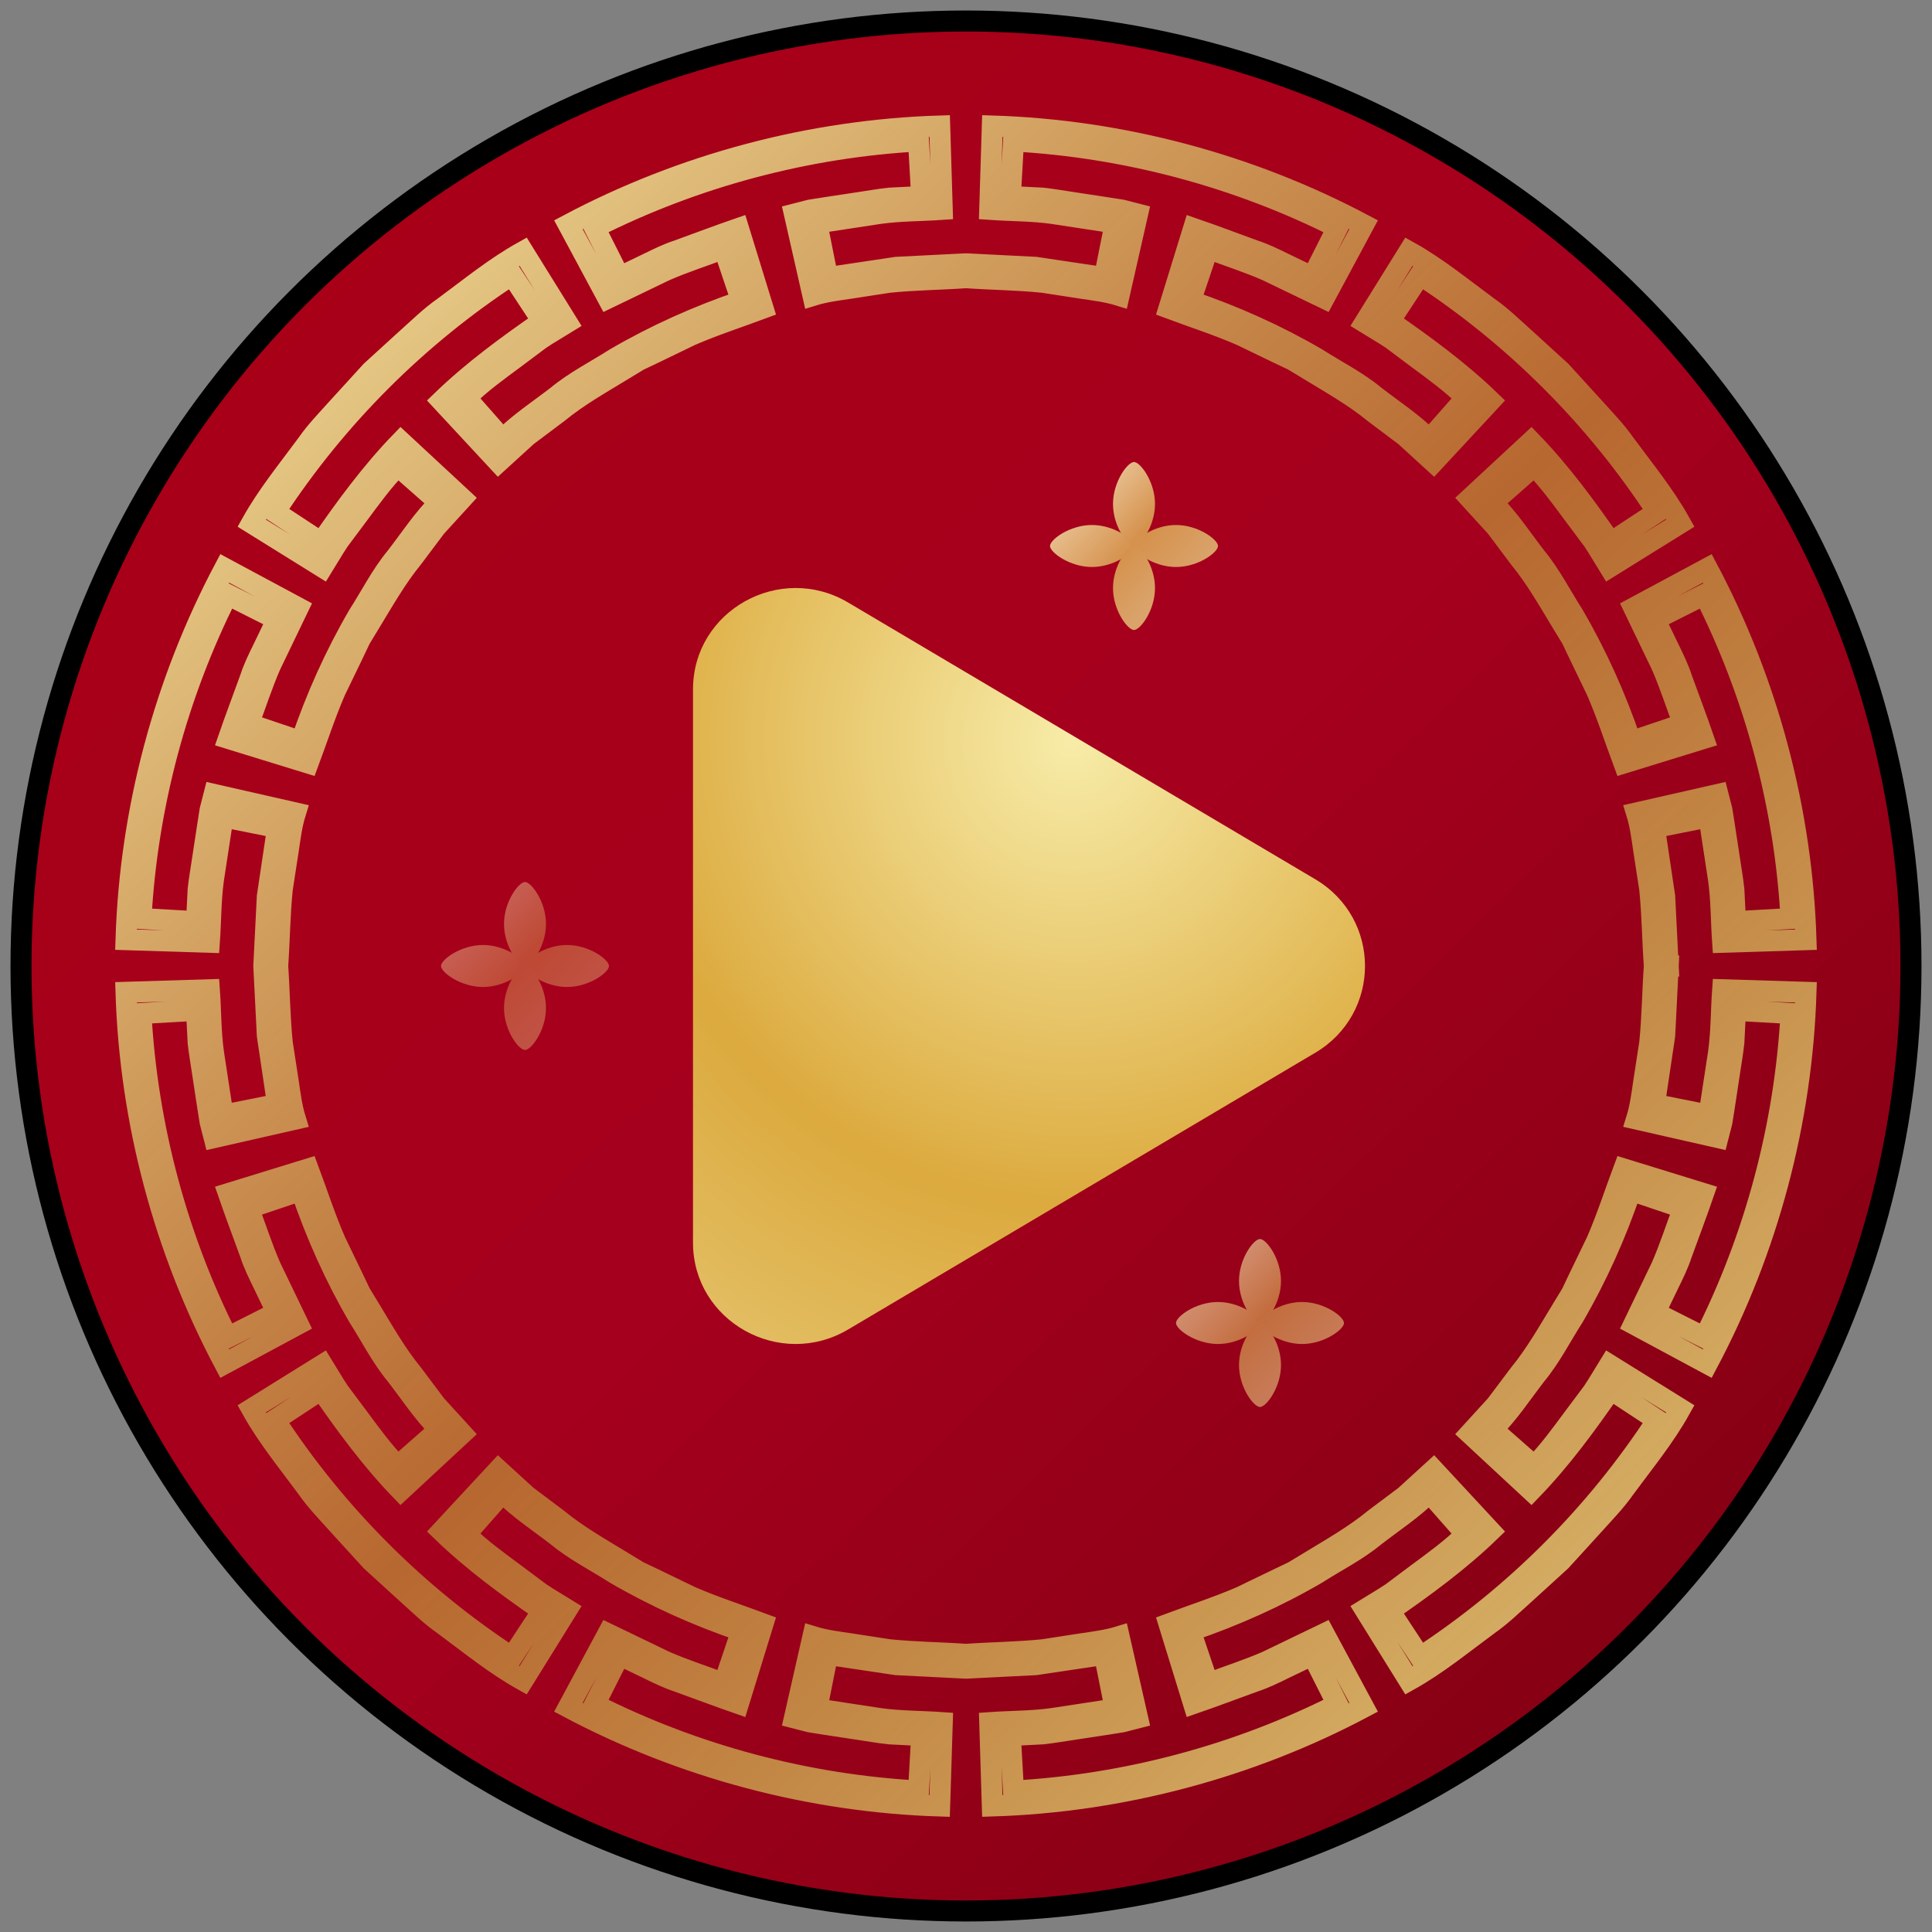 <svg xmlns="http://www.w3.org/2000/svg" width="92" height="92" viewBox="0 0 92 92">
    <rect x="0" y="0" width="92" height="92" fill="#808080" stroke="none"/>
    <defs>
        <linearGradient id="ky1a2ls03a" x1="3.314%" x2="100%" y1="0%" y2="100%">
            <stop offset="0%" stop-color="#A90015"/>
            <stop offset="50.754%" stop-color="#A5001E"/>
            <stop offset="100%" stop-color="#7A000F"/>
        </linearGradient>
        <linearGradient id="zw56frmysc" x1="0%" x2="100%" y1="37.5%" y2="60.608%">
            <stop offset="0%" stop-color="#F7ECA8"/>
            <stop offset="50.754%" stop-color="#E1B658"/>
            <stop offset="100%" stop-color="#E7CC7E"/>
        </linearGradient>
        <linearGradient id="cm8rhtt51d" x1="37.5%" x2="62.5%" y1="0%" y2="92.434%">
            <stop offset="0%" stop-color="#F7ECA8"/>
            <stop offset="50.754%" stop-color="#E1B658"/>
            <stop offset="100%" stop-color="#E7CC7E"/>
        </linearGradient>
        <linearGradient id="057wcyuqbe" x1="3.315%" x2="99.999%" y1="0%" y2="100%">
            <stop offset="0%" stop-color="#F7ECA8"/>
            <stop offset="50.754%" stop-color="#BF9437" stop-opacity=".7"/>
            <stop offset="100%" stop-color="#E7CC7E"/>
        </linearGradient>
        <radialGradient id="7cp1y5y9nb" cx="44.749%" cy="22.136%" r="120.788%" fx="44.749%" fy="22.136%" gradientTransform="scale(1 .889) rotate(60.714 .424 .235)">
            <stop offset="0%" stop-color="#F7ECA8"/>
            <stop offset="53.478%" stop-color="#DCAA3E"/>
            <stop offset="100%" stop-color="#E7CC7E"/>
        </radialGradient>
    </defs>
    <g fill="none" fill-rule="evenodd">
        <g>
            <g transform="translate(-142 -360) translate(143 361)">
                <circle cx="45" cy="45" r="45" fill="url(#ky1a2ls03a)" fill-rule="nonzero" stroke="#000"/>
                <path fill="url(#7cp1y5y9nb)" fill-rule="nonzero" d="M34.37 49.132l22.238 13.174C59.861 64.233 64 61.919 64 58.174V31.826c0-3.745-4.139-6.059-7.392-4.132L34.37 40.868c-3.16 1.871-3.16 6.392 0 8.264" transform="matrix(-1 0 0 1 96 0)"/>
                <g fill-rule="nonzero" opacity=".8">
                    <path fill="url(#zw56frmysc)" d="M6 3c1.066 0 2 .7 2 1 0 .3-.934 1-2 1-1.066 0-2-.7-2-1 0-.3.934-1 2-1M2 3c1.066 0 2 .7 2 1 0 .3-.934 1-2 1-1.066 0-2-.7-2-1 0-.3.934-1 2-1" transform="translate(49 21)"/>
                    <path fill="url(#cm8rhtt51d)" d="M5 6c0 1.066-.7 2-1 2-.3 0-1-.934-1-2 0-1.066.7-2 1-2 .3 0 1 .934 1 2m0-4c0 1.066-.7 2-1 2-.3 0-1-.934-1-2 0-1.066.7-2 1-2 .3 0 1 .934 1 2" transform="translate(49 21)"/>
                </g>
                <g fill-rule="nonzero" opacity=".4">
                    <path fill="url(#zw56frmysc)" d="M6 3c1.066 0 2 .7 2 1 0 .3-.934 1-2 1-1.066 0-2-.7-2-1 0-.3.934-1 2-1M2 3c1.066 0 2 .7 2 1 0 .3-.934 1-2 1-1.066 0-2-.7-2-1 0-.3.934-1 2-1" transform="translate(20 41)"/>
                    <path fill="url(#cm8rhtt51d)" d="M5 6c0 1.066-.7 2-1 2-.3 0-1-.934-1-2 0-1.066.7-2 1-2 .3 0 1 .934 1 2m0-4c0 1.066-.7 2-1 2-.3 0-1-.934-1-2 0-1.066.7-2 1-2 .3 0 1 .934 1 2" transform="translate(20 41)"/>
                </g>
                <g fill-rule="nonzero" opacity=".6">
                    <path fill="url(#zw56frmysc)" d="M6 3c1.066 0 2 .7 2 1 0 .3-.934 1-2 1-1.066 0-2-.7-2-1 0-.3.934-1 2-1M2 3c1.066 0 2 .7 2 1 0 .3-.934 1-2 1-1.066 0-2-.7-2-1 0-.3.934-1 2-1" transform="translate(55 58)"/>
                    <path fill="url(#cm8rhtt51d)" d="M5 6c0 1.066-.7 2-1 2-.3 0-1-.934-1-2 0-1.066.7-2 1-2 .3 0 1 .934 1 2m0-4c0 1.066-.7 2-1 2-.3 0-1-.934-1-2 0-1.066.7-2 1-2 .3 0 1 .934 1 2" transform="translate(55 58)"/>
                </g>
                <path stroke="url(#057wcyuqbe)" d="M77.782 38.413l2.597-.519.454 2.975c.14.993.126 2.002.197 3.002l3.97-.124c-.191-6.14-1.813-12.245-4.698-17.681l-3.5 1.88 1.306 2.711c.404.917.706 1.877 1.064 2.814l-2.51.845c-.71-2.087-1.614-4.112-2.726-6.018-.595-.928-1.09-1.924-1.799-2.777-.674-.874-1.279-1.805-2.064-2.588l1.988-1.75c.705.716 1.29 1.532 1.888 2.338l.901 1.205c.28.415.527.854.792 1.28l3.374-2.097c-.75-1.347-1.73-2.54-2.642-3.777-.44-.633-.982-1.18-1.494-1.754l-1.554-1.704-1.703-1.553c-.575-.512-1.122-1.056-1.755-1.495-1.238-.91-2.429-1.891-3.776-2.642l-2.097 3.375c.426.265.864.511 1.28.79l1.204.902c.806.598 1.622 1.184 2.34 1.888l-1.751 1.988c-.784-.784-1.714-1.39-2.588-2.064-.853-.709-1.849-1.204-2.778-1.798-1.906-1.112-3.93-2.017-6.018-2.727l.846-2.51c.936.358 1.897.66 2.814 1.064l2.71 1.307 1.881-3.5C58.498 6.814 52.393 5.19 46.253 5l-.123 3.971c1 .07 2.009.056 3.001.196l2.975.454-.518 2.598-3.276-.489L45 11.562l-3.312.168-3.275.489-.519-2.598 2.975-.454c.992-.14 2.001-.126 3-.196L43.748 5c-6.14.191-12.245 1.814-17.681 4.699l1.88 3.5 2.711-1.307c.917-.404 1.877-.706 2.814-1.063l.845 2.509c-2.088.71-4.112 1.615-6.018 2.727-.93.594-1.924 1.09-2.777 1.798-.874.674-1.805 1.28-2.589 2.064l-1.75-1.988c.717-.704 1.533-1.29 2.34-1.888l1.204-.901c.415-.28.854-.526 1.279-.79l-2.096-3.376c-1.347.75-2.54 1.731-3.777 2.642-.633.44-1.18.983-1.755 1.495l-1.703 1.553-1.554 1.704c-.511.574-1.055 1.12-1.494 1.754-.91 1.238-1.891 2.43-2.642 3.777l3.374 2.097c.265-.426.512-.865.792-1.28l.901-1.205c.598-.806 1.184-1.622 1.888-2.339l1.988 1.751c-.784.783-1.39 1.714-2.064 2.588-.709.853-1.204 1.849-1.8 2.777-1.11 1.906-2.015 3.93-2.725 6.018l-2.51-.845c.358-.937.66-1.897 1.064-2.814l1.306-2.711-3.5-1.88C6.815 31.502 5.192 37.608 5 43.746l3.97.125c.072-1 .057-2.009.197-3.002l.454-2.975 2.597.52-.488 3.274L11.562 45l.168 3.313.488 3.275-2.597.518-.454-2.975c-.14-.992-.125-2.001-.197-3L5 46.252c.191 6.14 1.814 12.246 4.699 17.682l3.499-1.881-1.306-2.71c-.404-.917-.706-1.878-1.064-2.814l2.51-.846c.71 2.088 1.615 4.112 2.726 6.019.595.928 1.09 1.924 1.799 2.777.674.874 1.28 1.804 2.064 2.588l-1.988 1.75c-.704-.717-1.29-1.533-1.888-2.338l-.901-1.206c-.28-.415-.527-.853-.792-1.279l-3.374 2.097c.75 1.347 1.731 2.538 2.642 3.776.44.634.983 1.181 1.494 1.755l1.554 1.704 1.703 1.553c.575.512 1.122 1.055 1.755 1.494 1.238.912 2.43 1.891 3.777 2.643l2.096-3.375c-.425-.265-.864-.511-1.28-.792l-1.204-.901c-.806-.597-1.622-1.183-2.339-1.887l1.75-1.989c.784.785 1.715 1.39 2.589 2.065.853.708 1.848 1.203 2.777 1.798 1.906 1.112 3.93 2.017 6.018 2.726l-.845 2.51c-.937-.358-1.897-.66-2.814-1.063l-2.711-1.307-1.88 3.5c5.436 2.885 11.542 4.507 17.68 4.699l.124-3.971c-1-.071-2.009-.056-3.001-.197l-2.975-.454.52-2.597 3.274.489 3.312.167 3.312-.167 3.276-.489.518 2.597-2.975.454c-.992.141-2.001.126-3 .197l.122 3.97c6.14-.191 12.245-1.813 17.682-4.698l-1.881-3.5-2.71 1.307c-.917.403-1.878.705-2.814 1.063l-.846-2.51c2.088-.71 4.112-1.614 6.018-2.726.93-.595 1.925-1.09 2.778-1.798.874-.675 1.804-1.28 2.588-2.065l1.75 1.989c-.717.704-1.533 1.29-2.34 1.887l-1.204.901c-.415.28-.853.527-1.279.792l2.097 3.375c1.347-.752 2.538-1.731 3.776-2.643.633-.44 1.18-.982 1.755-1.494l1.703-1.553 1.554-1.704c.512-.574 1.055-1.12 1.494-1.755.912-1.238 1.891-2.429 2.642-3.776l-3.374-2.097c-.265.426-.512.864-.792 1.28l-.901 1.205c-.598.805-1.183 1.621-1.888 2.339l-1.988-1.751c.785-.784 1.39-1.714 2.064-2.588.709-.853 1.204-1.849 1.8-2.777 1.11-1.907 2.016-3.93 2.725-6.02l2.51.847c-.358.936-.66 1.897-1.064 2.814l-1.306 2.71 3.5 1.881C83.187 58.499 84.81 52.393 85 46.253l-3.97-.123c-.071 1-.057 2.009-.197 3.001l-.454 2.975-2.597-.518.489-3.275.167-3.313h-.661c-.085 1.224-.095 2.454-.22 3.672l-.28 1.817c-.09.605-.163 1.215-.345 1.801l3.874.88.19-.741.12-.757.23-1.515c.072-.505.165-1.009.219-1.516l.078-1.53 2.644.151c-.296 5.347-1.705 10.642-4.119 15.431l-2.365-1.192.665-1.38c.225-.459.451-.918.609-1.405.347-.96.712-1.915 1.044-2.88l-3.797-1.17c-.427 1.145-.804 2.314-1.29 3.436l-.8 1.654-.395.83-.476.784c-.638 1.047-1.24 2.116-2.02 3.067l-1.104 1.47-1.24 1.358 2.912 2.704c1.423-1.47 2.632-3.126 3.793-4.802l2.213 1.456c-2.93 4.493-6.801 8.364-11.294 11.294l-1.456-2.213c1.676-1.161 3.332-2.37 4.8-3.793l-2.702-2.912-1.358 1.24-1.47 1.103c-.95.78-2.02 1.384-3.067 2.022l-.785.476-.829.395-1.654.8c-1.122.485-2.29.862-3.437 1.29l1.17 3.796c.966-.333 1.92-.697 2.881-1.044.487-.158.946-.383 1.405-.609l1.38-.664 1.192 2.364c-4.789 2.414-10.084 3.823-15.431 4.12l-.151-2.645 1.53-.078c.507-.054 1.01-.147 1.516-.219l1.515-.23.757-.12.742-.19-.88-3.873c-.588.18-1.197.254-1.803.345l-1.816.28c-1.218.124-2.449.134-3.672.219-1.223-.085-2.454-.095-3.672-.22l-1.816-.28c-.606-.09-1.215-.163-1.802-.344l-.88 3.873.741.19.758.12 1.515.23c.505.072 1.008.165 1.516.219l1.53.078-.151 2.644c-5.348-.296-10.643-1.705-15.431-4.119l1.192-2.364 1.38.664c.459.226.917.451 1.404.609.96.347 1.916.71 2.881 1.044l1.17-3.797c-1.146-.427-2.315-.804-3.437-1.29l-1.653-.8-.83-.394-.785-.476c-1.046-.638-2.116-1.241-3.067-2.022l-1.47-1.103-1.358-1.24-2.703 2.912c1.47 1.423 3.125 2.632 4.802 3.793l-1.456 2.213c-4.493-2.93-8.364-6.801-11.295-11.294l2.214-1.456c1.16 1.676 2.37 3.332 3.792 4.802l2.912-2.704-1.24-1.358-1.103-1.47c-.78-.95-1.383-2.02-2.02-3.067l-.477-.785-.396-.829-.798-1.654c-.487-1.122-.863-2.29-1.291-3.436l-3.797 1.17c.333.965.697 1.92 1.044 2.88.158.487.384.946.609 1.405l.665 1.38-2.365 1.192c-2.414-4.789-3.823-10.084-4.12-15.431l2.646-.15.077 1.53c.054.506.148 1.01.22 1.515l.23 1.515.12.757.19.742 3.873-.88c-.182-.587-.255-1.197-.345-1.802l-.28-1.817c-.125-1.218-.135-2.448-.219-3.672.084-1.223.094-2.453.219-3.671l.28-1.817c.09-.605.163-1.215.345-1.801l-3.874-.88-.19.741-.118.757-.231 1.515c-.072.505-.166 1.008-.22 1.516l-.077 1.53-2.645-.151c.296-5.348 1.705-10.642 4.119-15.431l2.365 1.192-.665 1.38c-.225.459-.451.917-.609 1.404-.347.961-.71 1.916-1.044 2.881l3.797 1.17c.428-1.146.804-2.314 1.29-3.437l.8-1.653.395-.83.476-.785c.638-1.046 1.241-2.115 2.02-3.067l1.104-1.47 1.24-1.358-2.912-2.703c-1.423 1.47-2.632 3.126-3.792 4.802l-2.214-1.456c2.931-4.493 6.802-8.364 11.295-11.294l1.456 2.213c-1.677 1.161-3.332 2.37-4.802 3.792l2.703 2.912 1.359-1.239 1.47-1.104c.95-.78 2.02-1.383 3.066-2.02l.785-.477.83-.395 1.653-.8c1.122-.486 2.29-.862 3.437-1.29l-1.17-3.796c-.965.332-1.92.696-2.881 1.044-.487.157-.945.383-1.404.608l-1.38.665-1.192-2.365c4.788-2.413 10.083-3.822 15.43-4.12l.151 2.646-1.53.077c-.507.054-1.01.148-1.515.22l-1.515.23-.758.12-.74.19.879 3.873c.587-.182 1.196-.255 1.802-.345l1.816-.28c1.218-.125 2.449-.134 3.672-.219 1.223.085 2.454.094 3.672.22l1.816.28c.606.09 1.215.162 1.802.344l.88-3.874-.741-.19-.757-.118-1.515-.231c-.505-.072-1.009-.166-1.516-.22l-1.53-.077.151-2.645c5.347.297 10.642 1.706 15.431 4.119l-1.192 2.365-1.38-.665c-.459-.225-.918-.451-1.405-.608-.96-.348-1.915-.712-2.88-1.044l-1.171 3.797c1.146.427 2.315.803 3.437 1.29l1.654.799.829.395.785.476c1.047.638 2.116 1.241 3.067 2.02l1.47 1.105 1.358 1.24 2.703-2.913c-1.469-1.423-3.125-2.63-4.801-3.792l1.456-2.213c4.493 2.93 8.364 6.801 11.294 11.294l-2.213 1.456c-1.161-1.676-2.37-3.332-3.793-4.802l-2.912 2.703 1.24 1.359 1.103 1.47c.78.95 1.383 2.02 2.02 3.066l.477.785.396.83.798 1.653c.487 1.123.864 2.29 1.291 3.437l3.797-1.17c-.332-.965-.697-1.92-1.044-2.881-.158-.487-.384-.945-.609-1.404l-.665-1.38 2.365-1.192c2.414 4.789 3.823 10.083 4.12 15.43l-2.645.151-.078-1.53c-.054-.507-.147-1.01-.219-1.515l-.23-1.515-.12-.757-.19-.742-3.874.88c.182.587.255 1.197.345 1.802l.28 1.817c.125 1.218.135 2.448.22 3.671h.661l-.167-3.312-.489-3.275h0z"/>
            </g>
        </g>
    </g>
</svg>
